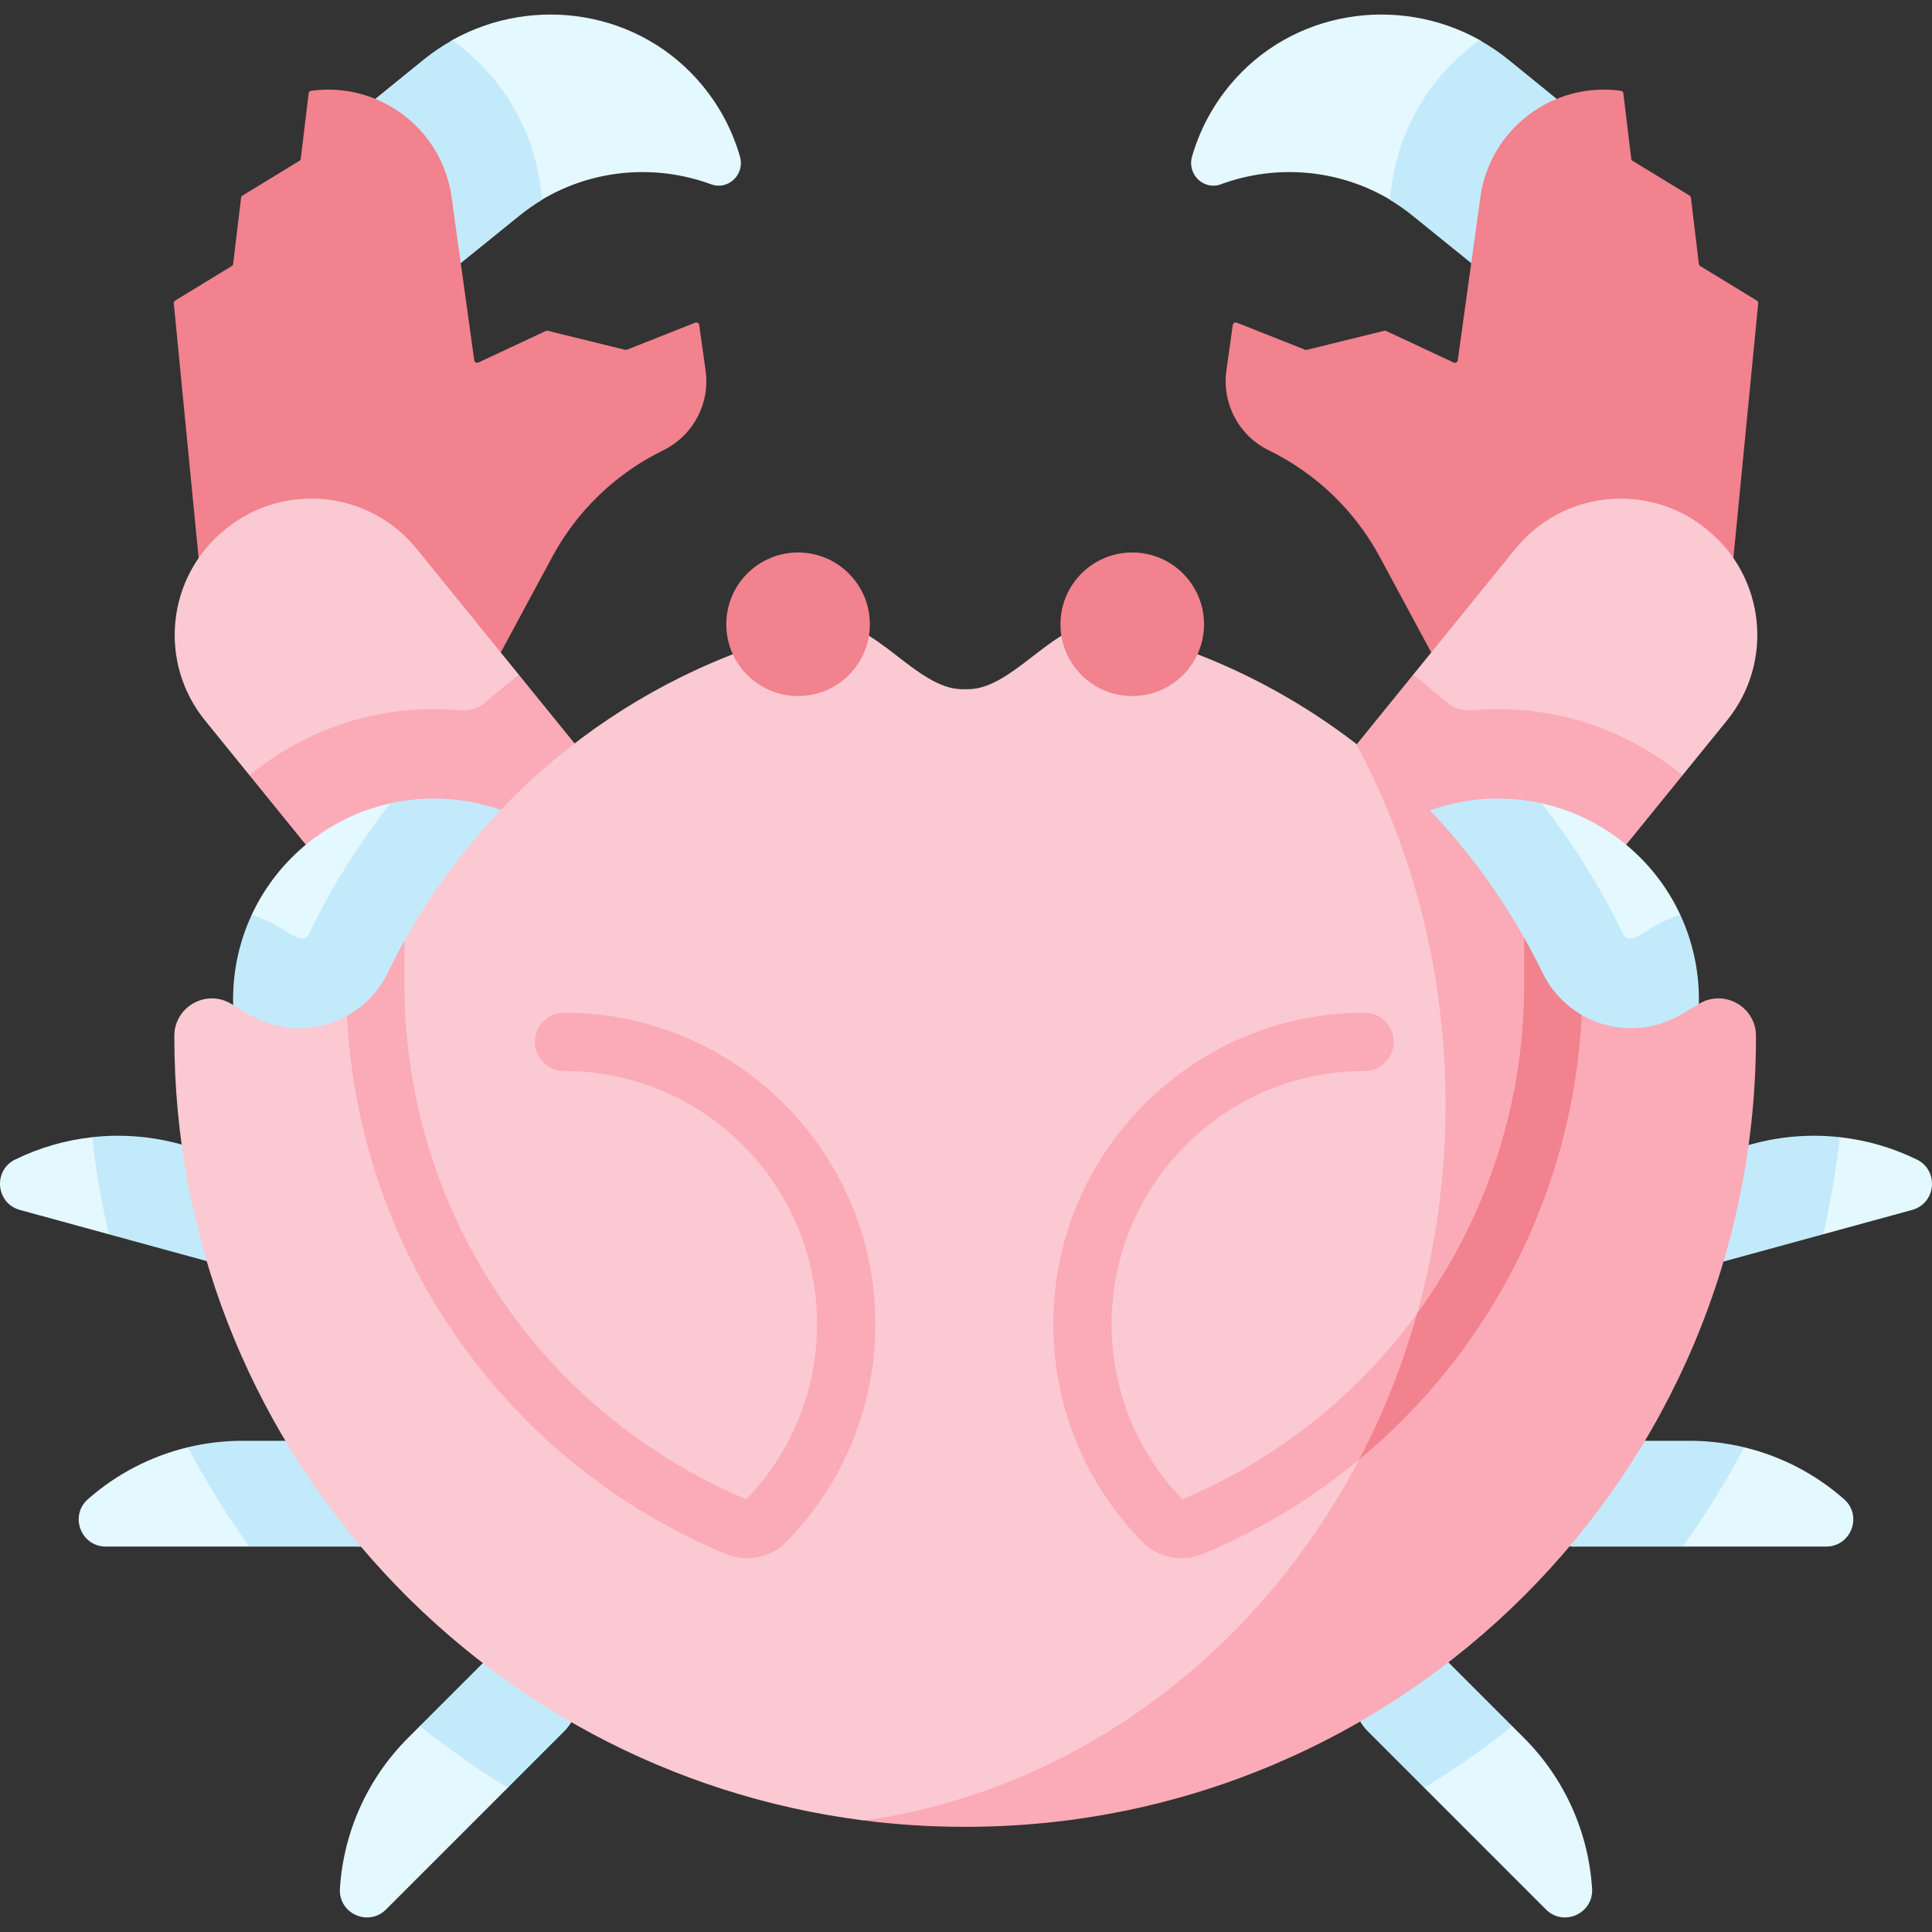 <svg id="Capa_1" enable-background="new 0 0 512 512" viewBox="0 0 512 512" xmlns="http://www.w3.org/2000/svg"><rect x="0" y="0" width="512" height="512" fill="#333333" stroke="none"/><g><g><path d="m116.601 23.746-24.592 8.246 27.913 39.223 9.81-20.196c1.859-1.492 11.588 3.283 13.574 2.084 13.9-8.392 30.565-9.635 45.151-4.263 4.553 1.677 8.986-2.655 7.649-7.319-1.935-6.745-5.268-13.213-10.046-18.973-16.379-19.743-44.427-24.054-66.193-11.944-2.609 1.452-.869 11.218-3.266 13.142z" fill="#e4f8ff"/><path d="m91.983 32.276 28.117 39.078 17.528-14.167c1.949-1.588 3.99-3 6.083-4.269l-.547-3.939c-2.196-15.868-10.95-29.509-23.271-38.325-2.66 1.474-5.228 3.207-7.671 5.186z" fill="#c3eafb"/><path d="m165.676 92.71-20.516-5.05c-.172-.042-.354-.025-.515.051l-17.864 8.36c-.474.222-1.027-.079-1.099-.597l-6.002-43.234c-2.507-18.055-19.165-30.667-37.223-28.181-.35.048-.623.326-.665.677l-2.082 17.316c-.028.236-.164.447-.367.571l-15.083 9.203c-.203.124-.338.334-.367.571l-2.109 17.538c-.028.236-.164.446-.367.57l-14.993 9.151c-.254.155-.397.442-.369.739l10.831 111.068 2.493 2.788 70.67-16.405 16.279-30.235c6.606-12.269 16.896-22.157 29.419-28.269 7.934-3.872 12.474-12.412 11.245-21.155l-1.695-12.068c-.07-.498-.588-.8-1.056-.614l-18.094 7.172c-.149.06-.314.071-.471.033z" fill="#f1828e"/><path d="m164.177 269.258.262-.213c15.411-12.507 17.766-35.138 5.259-50.549l-29.098-22.495-3.105-17.188-27.097-33.39c-12.507-15.411-35.138-17.766-50.549-5.259l-.262.213c-15.411 12.507-17.766 35.138-5.259 50.549l11.808 14.55 22.842 12.941 24.651 45.582c12.505 15.411 35.137 17.765 50.548 5.259z" fill="#fbc9d2"/><path d="m66.133 205.477 47.492 58.524c12.507 15.404 35.139 17.765 50.554 5.258l.258-.216c15.415-12.507 17.766-35.139 5.259-50.544l-32.201-39.686c-.002 0-.004 0-.006-.001-2.941 2.29-5.809 4.668-8.609 7.128-1.97 1.73-4.581 2.505-7.192 2.274-2.21-.196-4.444-.297-6.701-.297-18.54.001-35.563 6.589-48.854 17.56z" fill="#fbabb7"/><path d="m68.4 266.454c0 29.386 17.195 51.591 46.581 51.591s53.208-23.822 53.208-53.208-23.823-49.621-53.209-49.621c-3.972 0-11.564-2.315-11.564-2.315-16.32 3.618-29.824 14.718-36.71 29.528.001 0 1.694 16.02 1.694 24.025z" fill="#e4f8ff"/><g><g fill="#e4f8ff"><path d="m69.577 338.253-26.796-13.41-13.962 2.25-23.54-6.446c-6.376-1.746-7.195-10.455-1.256-13.359 6.462-3.16 13.369-5.14 20.404-5.92 0 0 17.198 4.303 24.812 6.388l27.74 3.465c7.348 2.012 11.714 9.671 9.702 17.019l-.085.311c-2.012 7.348-9.671 11.714-17.019 9.702z"/><path d="m94.705 409.853-21.065-7.151-7.61 7.151h-37.99c-6.61 0-9.701-8.184-4.74-12.553 7.628-6.718 16.73-11.408 26.471-13.752 0 0 12.153 3.239 17.076 3.239l27.858-4.961c7.619 0 13.852 6.234 13.852 13.852v.322c0 7.62-6.233 13.853-13.852 13.853z"/><path d="m143.705 454.399-9.148 19.377-32.249 32.249c-4.674 4.674-12.646 1.072-12.228-5.525.955-15.058 7.367-29.251 18.036-39.92l3.137-3.137 21.117-14.953c5.387-5.387 11.461-8.81 16.849-3.422l.228.228c5.388 5.386-.355 9.716-5.742 15.103z"/></g><path d="m64.278 381.823c-4.929 0-9.795.588-14.507 1.722 4.805 9.094 10.239 17.879 16.26 26.313h28.674c7.62 0 13.858-6.238 13.858-13.858v-.32c0-7.62-6.238-13.858-13.858-13.858h-30.427z" fill="#c3eafb"/><path d="m24.426 301.367c.99 8.692 2.454 17.281 4.392 25.725l40.759 11.156c7.352 2.011 15.002-2.351 17.023-9.703l.083-.309c2.011-7.341-2.351-15.002-9.702-17.013l-29.344-8.042c-5.372-1.474-10.878-2.196-16.374-2.196-2.29.001-4.568.125-6.837.382z" fill="#c3eafb"/><path d="m129.627 439.068-18.374 18.374c7.465 5.949 15.25 11.404 23.302 16.332l14.889-14.889c5.393-5.393 5.393-14.208 0-19.59l-.227-.227c-5.381-5.392-14.197-5.392-19.59 0z" fill="#c3eafb"/></g><path d="m61.772 264.836c0 29.386 23.828 53.214 53.214 53.214s53.204-23.828 53.204-53.214-23.818-53.204-53.204-53.204c-3.97 0-7.847.433-11.569 1.268-8.352 10.713-15.59 22.292-21.488 34.469-1.64 3.571-6.218-.975-8.197-1.794-2.227-1.309-4.578-2.371-7.021-3.145-3.166 6.806-4.939 14.405-4.939 22.406z" fill="#c3eafb"/></g><g><path d="m395.399 23.746 24.592 8.246-27.913 39.223-9.81-20.196c-1.859-1.492-11.588 3.283-13.574 2.084-13.9-8.392-30.565-9.635-45.151-4.263-4.553 1.677-8.986-2.655-7.649-7.319 1.935-6.745 5.268-13.213 10.046-18.973 16.379-19.743 44.427-24.054 66.193-11.944 2.609 1.452.869 11.218 3.266 13.142z" fill="#e4f8ff"/><path d="m420.017 32.276-28.117 39.078-17.528-14.167c-1.949-1.588-3.99-3-6.083-4.269l.547-3.939c2.196-15.868 10.95-29.509 23.271-38.325 2.66 1.474 5.228 3.207 7.671 5.186z" fill="#c3eafb"/><path d="m346.324 92.71 20.516-5.05c.172-.042.354-.025.515.051l17.864 8.36c.474.222 1.027-.079 1.099-.597l6.002-43.233c2.507-18.055 19.165-30.667 37.223-28.181.35.048.623.326.665.677l2.082 17.317c.028.236.164.447.367.571l15.083 9.203c.203.124.338.334.367.571l2.109 17.538c.028.236.164.446.367.57l14.993 9.151c.254.155.397.442.369.739l-10.831 111.068-2.493 2.788-70.67-16.405-16.279-30.235c-6.606-12.269-16.896-22.157-29.419-28.269-7.934-3.872-12.474-12.412-11.245-21.155l1.695-12.068c.07-.498.588-.8 1.056-.614l18.094 7.172c.149.058.314.069.471.031z" fill="#f1828e"/><path d="m347.823 269.258-.262-.213c-15.411-12.507-17.766-35.138-5.259-50.549l29.099-22.494 3.105-17.188 27.097-33.39c12.507-15.411 35.138-17.766 50.549-5.259l.262.213c15.411 12.507 17.766 35.138 5.259 50.549l-11.808 14.55-22.842 12.941-24.651 45.582c-12.506 15.41-35.138 17.764-50.549 5.258z" fill="#fbc9d2"/><path d="m445.867 205.477-47.492 58.524c-12.507 15.404-35.139 17.765-50.554 5.258l-.258-.216c-15.415-12.507-17.766-35.139-5.259-50.544l32.201-39.686c.002 0 .004 0 .006-.001 2.941 2.29 5.809 4.668 8.609 7.128 1.97 1.73 4.581 2.505 7.192 2.274 2.21-.196 4.444-.297 6.701-.297 18.54.001 35.563 6.589 48.854 17.56z" fill="#fbabb7"/><path d="m443.6 266.454c0 29.386-17.195 51.591-46.581 51.591s-53.208-23.822-53.208-53.208 23.823-49.621 53.209-49.621c3.972 0 11.564-2.315 11.564-2.315 16.32 3.618 29.824 14.718 36.71 29.528-.001 0-1.694 16.02-1.694 24.025z" fill="#e4f8ff"/><g><g fill="#e4f8ff"><path d="m442.423 338.253 26.796-13.41 13.962 2.25 23.54-6.446c6.376-1.746 7.195-10.455 1.256-13.359-6.462-3.16-13.369-5.14-20.404-5.92 0 0-17.198 4.303-24.812 6.388l-27.74 3.465c-7.348 2.012-11.714 9.671-9.702 17.019l.085.311c2.012 7.348 9.671 11.714 17.019 9.702z"/><path d="m417.295 409.853 21.065-7.151 7.61 7.151h37.99c6.61 0 9.701-8.184 4.74-12.553-7.628-6.718-16.73-11.408-26.471-13.752 0 0-12.153 3.239-17.076 3.239l-27.858-4.961c-7.619 0-13.852 6.234-13.852 13.852v.322c0 7.62 6.233 13.853 13.852 13.853z"/><path d="m368.295 454.399 9.148 19.377 32.249 32.249c4.674 4.674 12.646 1.072 12.228-5.525-.955-15.058-7.367-29.251-18.036-39.92l-3.137-3.137-21.117-14.953c-5.387-5.387-11.461-8.81-16.849-3.422l-.228.228c-5.388 5.386.355 9.716 5.742 15.103z"/></g><path d="m447.722 381.823c4.929 0 9.795.588 14.507 1.722-4.805 9.094-10.239 17.879-16.26 26.313h-28.674c-7.62 0-13.858-6.238-13.858-13.858v-.32c0-7.62 6.238-13.858 13.858-13.858h30.427z" fill="#c3eafb"/><path d="m487.574 301.367c-.99 8.692-2.454 17.281-4.392 25.725l-40.759 11.156c-7.352 2.011-15.002-2.351-17.023-9.703l-.083-.309c-2.011-7.341 2.351-15.002 9.703-17.013l29.344-8.042c5.372-1.474 10.878-2.196 16.374-2.196 2.289.001 4.567.125 6.836.382z" fill="#c3eafb"/><path d="m382.373 439.068 18.374 18.374c-7.465 5.949-15.25 11.404-23.302 16.332l-14.889-14.889c-5.393-5.393-5.393-14.208 0-19.59l.227-.227c5.381-5.392 14.197-5.392 19.59 0z" fill="#c3eafb"/></g><path d="m450.228 264.836c0 29.386-23.828 53.214-53.214 53.214s-53.204-23.828-53.204-53.214 23.818-53.204 53.204-53.204c3.97 0 7.847.433 11.569 1.268 8.352 10.713 15.59 22.292 21.488 34.469 1.64 3.571 6.218-.975 8.197-1.794 2.227-1.309 4.578-2.371 7.021-3.145 3.166 6.806 4.939 14.405 4.939 22.406z" fill="#c3eafb"/></g><path d="m260.131 480.336c115.834.209 200.354-86.548 200.354-202.334-.003-7.701-2.882-10.326-9.51-6.405l-4.824 2.854c-4.772 2.823-10.32 4.053-15.838 3.512-9.059-.889-19.716-7.782-23.686-15.973-11.557-23.848-29.21-44.154-47.225-64.877-19.527-15.042-42.422-25.927-67.359-31.331-11.634-2.521-23.152 16.871-35.541 16.871h-1.449c-12.389 0-23.907-19.392-35.541-16.871-48.276 10.46-88.897 41.464-112.251 83.402-1.557 2.796-3.122 10.158-4.523 13.048-2.395 4.943-6.145 4.408-10.8 6.985-3.06 1.694-6.474 2.78-10.067 3.133-5.518.542-11.066-.688-15.838-3.512l-4.825-2.854c-6.628-3.921-15.007.854-15.01 8.556v.174c0 106.655 79.732 194.685 182.842 207.742 0 0 22.403-2.103 31.537-2.12z" fill="#fbc9d2"/><g fill="#fbabb7"><path d="m465.354 274.539v.175c0 115.636-93.715 209.381-209.35 209.412h-.454c-8.981 0-17.827-.567-26.509-1.67 86.951-12.394 154.054-92.622 154.054-189.75 0-34.809-8.62-67.464-23.694-95.591 18.086 13.926 33.28 31.423 44.535 51.434 1.687 2.999 1.961 8.877 3.467 11.985 1.98 4.104 3.475 9.895 7.084 12.421.612.428 4.05-4.351 4.696-3.977 3.169 1.834 6.736 3.006 10.495 3.374 5.527.536 11.074-.691 15.837-3.516l4.825-2.856c6.631-3.917 15.014.857 15.014 8.559z"/><path d="m231.98 350.859c0 22.075-8.61 42.81-24.241 58.4-.247.247-.505.474-.784.68-2.598 1.98-5.764 3-8.95 3-1.928 0-3.877-.371-5.702-1.134-58.318-24.323-97.179-79.795-100.365-142.588 4.66-2.578 8.496-6.558 10.888-11.507 1.382-2.846 2.835-5.661 4.372-8.414v13.559c.763 58.895 36.304 111.625 90.58 134.473 12.095-12.548 18.735-28.994 18.735-46.471 0-36.964-30.066-67.03-67.03-67.03-4.269 0-7.733-3.464-7.733-7.733s3.464-7.733 7.733-7.733c45.491.002 82.497 37.007 82.497 82.498z"/><path d="m313.332 397.33c-12.095-12.548-18.735-28.994-18.735-46.471 0-36.964 30.066-67.03 67.03-67.03 4.269 0 7.733-3.464 7.733-7.733s-3.464-7.733-7.733-7.733c-45.491 0-82.497 37.005-82.497 82.497 0 22.075 8.609 42.81 24.23 58.4.247.247.516.474.784.68 2.609 1.98 5.764 3 8.96 3 1.928 0 3.867-.371 5.702-1.134 37.165-15.501 66.407-43.666 83.57-78.302-2.435-6.56-5.295-12.918-8.426-19.167-14.236 36.789-42.894 67.112-80.618 82.993z"/></g><path d="m419.182 268.981c-2.299 46.502-24.158 89.013-58.998 117.842 6.372-12.146 11.548-25.107 15.353-38.717 17.704-24.282 27.973-53.895 28.375-85.25v-14.342c.01.01.01.021.031.031 1.681 3 3.279 6.052 4.784 9.166 1.98 4.104 4.96 7.537 8.568 10.063.608.423 1.237.825 1.877 1.186v.01z" fill="#f1828e"/><g fill="#f1828e"><circle cx="211.496" cy="165.439" r="19.026"/><circle cx="300.058" cy="165.439" r="19.026"/></g></g><g/><g/><g/><g/><g/><g/><g/><g/><g/><g/><g/><g/><g/><g/><g/></svg>